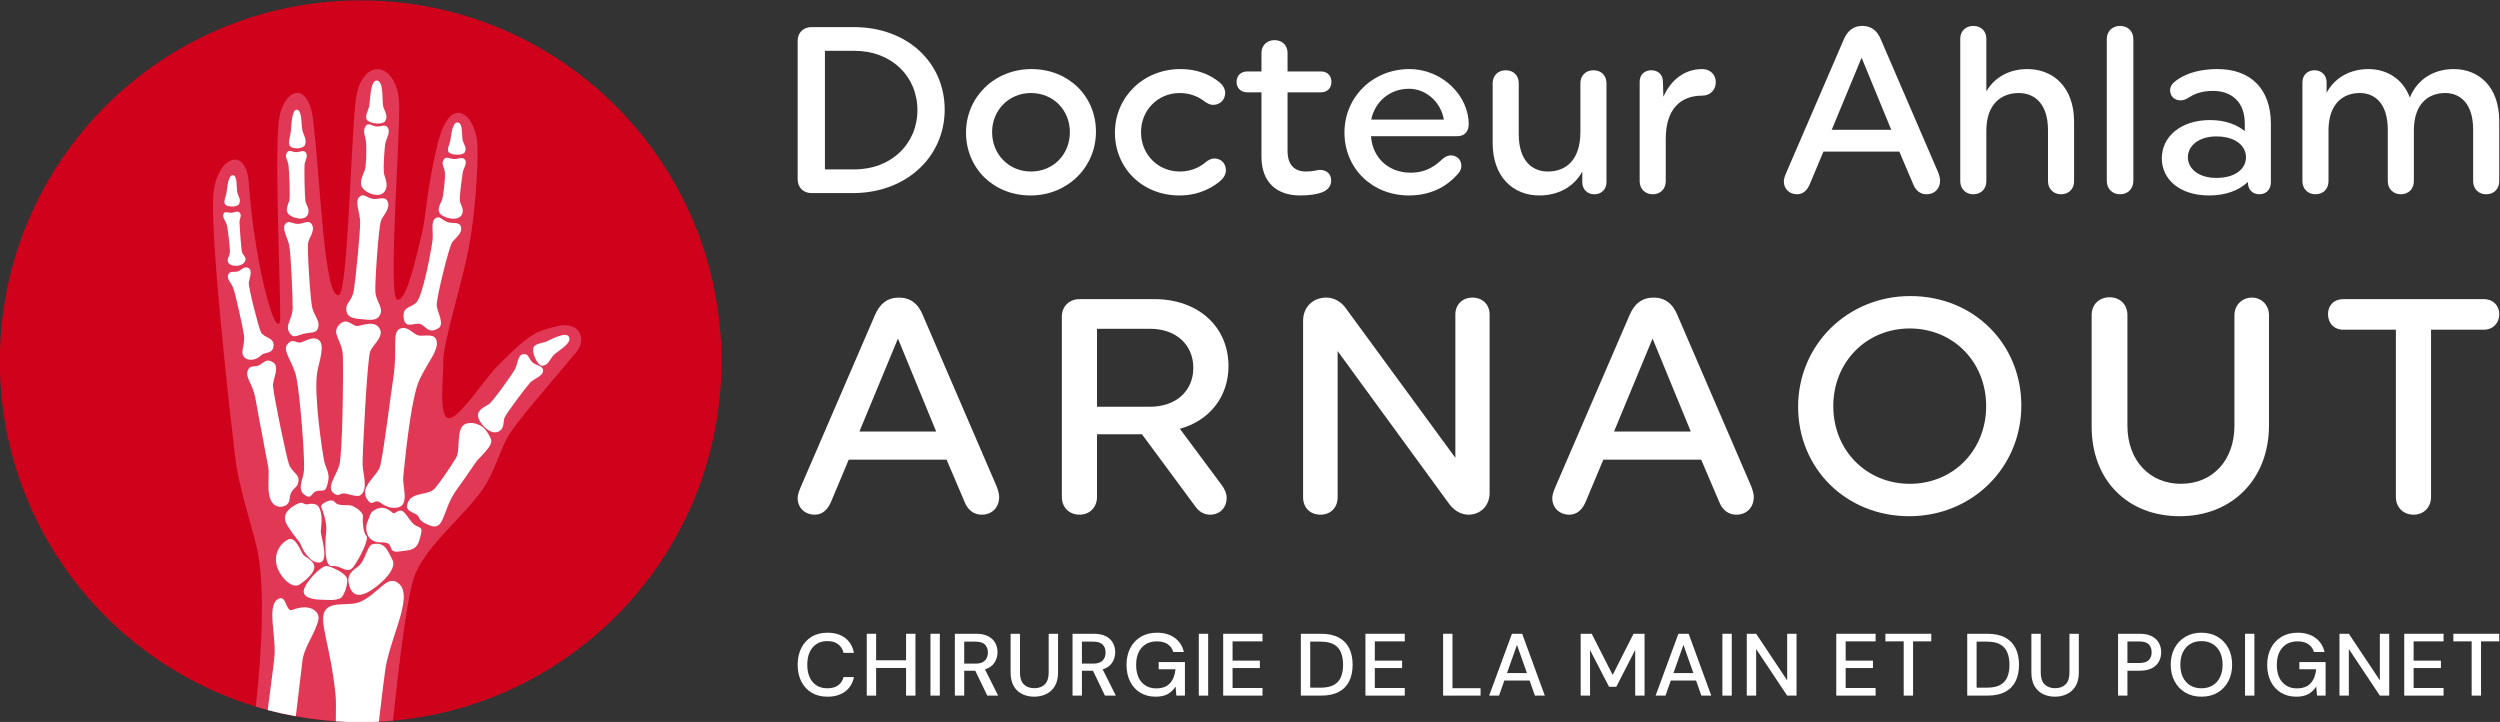 <?xml version="1.0" encoding="UTF-8" standalone="no"?>
<!-- Created with Inkscape (http://www.inkscape.org/) -->

<svg
   version="1.1"
   id="svg2"
   xml:space="preserve"
   width="1762.642"
   height="509.022"
   viewBox="0 0 1762.642 509.022"
   sodipodi:docname="logo.svg"
   inkscape:version="1.1 (c68e22c387, 2021-05-23)"
   xmlns:inkscape="http://www.inkscape.org/namespaces/inkscape"
   xmlns:sodipodi="http://sodipodi.sourceforge.net/DTD/sodipodi-0.dtd"
   xmlns="http://www.w3.org/2000/svg"
   xmlns:svg="http://www.w3.org/2000/svg"><rect x="0" y="0" width="1762.642" height="509.022" fill="#333333" stroke="none"/><defs
     id="defs6"><clipPath
       clipPathUnits="userSpaceOnUse"
       id="clipPath16"><path
         d="M 0,1024 H 3125.206 V 0 H 0 Z"
         id="path14" /></clipPath></defs><sodipodi:namedview
     id="namedview4"
     pagecolor="#ffffff"
     bordercolor="#666666"
     borderopacity="1.0"
     inkscape:pageshadow="2"
     inkscape:pageopacity="0.0"
     inkscape:pagecheckerboard="0"
     showgrid="false"
     inkscape:zoom="0.30573945"
     inkscape:cx="1666.4516"
     inkscape:cy="470.98927"
     inkscape:window-width="2560"
     inkscape:window-height="1023"
     inkscape:window-x="0"
     inkscape:window-y="0"
     inkscape:window-maximized="1"
     inkscape:current-layer="g8" /><g
     id="g8"
     inkscape:groupmode="layer"
     inkscape:label="LOGO-DOCTEUR-ARNAOUT-TXT-BLANC-V2"
     transform="matrix(1.333,0,0,-1.333,-414.262,1154.285)"><g
       id="g10"><g
         id="g12"
         clip-path="url(#clipPath16)"><g
           id="g18"
           transform="translate(310.697,674.868)"><path
             d="M 0,0 C 0,105.401 85.445,190.846 190.846,190.846 296.248,190.846 381.692,105.401 381.692,0 381.692,-105.401 296.248,-190.846 190.846,-190.846 85.445,-190.846 0,-105.401 0,0"
             style="fill:#d0021b;fill-opacity:1;fill-rule:nonzero;stroke:none"
             id="path20" /></g><g
           id="g22"
           transform="translate(565.514,606.345)"><path
             d="M 0,0 C 7.494,10.455 9.984,23.302 15.371,31.084 22.143,40.861 44.005,65.875 50.203,73.464 55.621,80.098 52.204,90.411 38.999,86.841 29.456,84.26 26.196,84.104 8.389,65.967 1.019,58.46 -12.027,37.857 -17.432,38.414 -22.834,38.97 -20.174,60.21 -20.24,69.136 -20.306,78.063 -10.869,108.096 -7.043,127.187 -3.219,146.277 -1.822,173.134 -2.179,182.64 -2.757,198.017 -16.248,211.919 -23.281,183.401 -28.975,160.31 -29.405,144.757 -31.553,136.253 -34.144,125.991 -39.384,100.124 -44.59,101.003 -49.796,101.882 -42.788,190.546 -43.66,205.483 -44.952,227.589 -63.926,229.919 -66.655,205.928 -69.203,183.53 -70.762,105.847 -75.392,103.664 -83.283,99.943 -85.311,165.543 -89.174,196.455 -91.846,217.834 -105.05,212.201 -107.196,196.108 -109.863,176.108 -105.572,92.126 -106.725,89.126 -109.588,81.679 -120.321,121.723 -123.139,162.836 -124.475,182.33 -139.255,177.046 -141.715,158.492 -144.289,139.075 -132.715,37.533 -130.417,18.312 -128.119,-0.909 -120.014,-22.245 -117.994,-34.742 -114.921,-53.755 -116.015,-83.369 -119.451,-114.13 -101.894,-119.457 -83.267,-122.324 -63.971,-122.324 -58.196,-122.324 -52.481,-122.067 -46.836,-121.565 -43.227,-85.828 -38.763,-53.546 -35.454,-44.939 -29.352,-29.068 -10.288,-14.353 0,0"
             style="fill:#e13856;fill-opacity:1;fill-rule:nonzero;stroke:none"
             id="path24" /></g><g
           id="g26"
           transform="translate(465.336,543.297)"><path
             d="M 0,0 C -3.557,-1.422 -2.946,9.185 -7.952,5.489 -13.169,1.638 -8.753,-12.678 -9.332,-23.636 -9.435,-25.574 -10.782,-36.412 -12.947,-52.938 -8.088,-54.229 -3.098,-55.313 1.904,-56.222 3.987,-39.059 5.284,-28.175 5.372,-27.207 6.042,-19.821 12.413,-12.181 13.863,-5.025 14.69,-0.941 9.531,3.813 0,0"
             style="fill:#ffffff;fill-opacity:1;fill-rule:nonzero;stroke:none"
             id="path28" /></g><g
           id="g30"
           transform="translate(520.442,558.125)"><path
             d="M 0,0 C -5.453,2.928 -9.556,-6.036 -18.889,-10.397 -24.865,-13.197 -34.348,-9.807 -37.777,-15.25 -41.207,-20.693 -34.84,-33.74 -32.184,-59.713 -31.945,-62.052 -31.898,-66.896 -32.038,-73.73 -27.696,-74.025 -23.316,-74.178 -18.899,-74.178 -15.672,-74.178 -12.464,-74.097 -9.276,-73.939 -7.479,-58.555 -6.184,-48.167 -5.719,-45.402 -2.721,-27.573 10.293,-5.505 0,0"
             style="fill:#ffffff;fill-opacity:1;fill-rule:nonzero;stroke:none"
             id="path32" /></g><g
           id="g34"
           transform="translate(562.56,621.59)"><path
             d="M 0,0 C -1.204,-1.591 -3.617,-5.483 -9.683,-13.873 -14.403,-20.402 -15.582,-25.358 -16.276,-26.88 -17.587,-29.762 -18.717,-35.497 -23.682,-33.849 -26.327,-32.964 -29.675,-31.381 -30.333,-29.104 -30.989,-26.84 -37.097,-26.725 -36.474,-23.064 -35.108,-15.026 -25.139,-18.444 -21.468,-13.657 -17.84,-8.925 -15.014,-4.969 -10.611,2.096 -8.013,6.267 -10.944,18.177 -5.43,20.178 -2.577,21.213 0.229,20.288 2.082,19.393 3.936,18.497 6.226,16.139 7.919,11.961 9.264,8.644 2.332,3.068 0,0"
             style="fill:#ffffff;fill-opacity:1;fill-rule:nonzero;stroke:none"
             id="path36" /></g><g
           id="g38"
           transform="translate(524.082,613.826)"><path
             d="M 0,0 C -0.598,-4.998 3.436,-14.856 -2.773,-16.289 -6.522,-17.163 -10.062,-15.347 -11.957,-13.863 -14.944,-11.527 -16.116,-15.423 -18.196,-13.17 -24.813,-6 -13.343,0.173 -12.13,5.892 -9.897,16.418 -7.243,39.166 -5.308,51.965 -2.8,68.547 -6.3,76.421 -1.56,78.328 2.335,79.908 5.199,75.374 7.971,74.688 10.745,73.99 16.94,76.317 17.676,71.569 18.453,66.54 13.837,61.892 8.784,51.76 3.731,41.644 0.414,3.466 0,0"
             style="fill:#ffffff;fill-opacity:1;fill-rule:nonzero;stroke:none"
             id="path40" /></g><g
           id="g42"
           transform="translate(502.551,620.286)"><path
             d="M 0,0 C 0.107,-4.924 3.263,-13.371 -1.219,-16.332 -2.753,-17.346 -5.997,-15.976 -9.048,-15.428 -12.271,-14.845 -12.205,-17.489 -15.209,-15.308 -19.451,-12.229 -13.842,-5.873 -12.325,-0.487 -10.523,5.893 -10.154,48.05 -10.432,57.42 -10.676,65.644 -16.656,69.033 -12.557,73.667 -8.476,78.282 -5.45,73.101 -2.827,73.205 -0.205,73.308 6.838,76.854 9.311,71.243 11.035,67.331 5.121,62.895 4.008,59.7 2.391,55.059 -0.108,4.925 0,0"
             style="fill:#ffffff;fill-opacity:1;fill-rule:nonzero;stroke:none"
             id="path44" /></g><g
           id="g46"
           transform="translate(482.297,621.773)"><path
             d="M 0,0 C 0.969,-4.626 3.993,-6.18 0.966,-14.117 0.175,-16.191 -2.902,-14.74 -4.833,-15.874 -6.729,-16.977 -6.926,-19.572 -9.51,-18.162 -15.035,-15.161 -11.17,-9.885 -10.739,-4.574 -10.227,1.745 -12.871,35.858 -14.784,44.657 -16.463,52.357 -22.02,58.452 -19.83,61.602 -16.889,65.833 -14.926,62.489 -12.553,63.004 -10.181,63.534 -5.703,66.85 -2.658,64.068 0.385,61.3 -2.731,52.822 -3.696,47.467 -5.762,36.001 -0.969,4.625 0,0"
             style="fill:#ffffff;fill-opacity:1;fill-rule:nonzero;stroke:none"
             id="path48" /></g><g
           id="g50"
           transform="translate(463.95,602.043)"><path
             d="M 0,0 C -0.378,-4.156 -4.564,-4.464 -6.239,-3.986 -13.517,-1.906 -10.319,11.228 -11.264,16.636 -12.526,23.855 -16.116,41.763 -18.022,52.854 -19.397,60.853 -23.536,64.064 -22.182,67.757 -20.901,71.259 -18.202,69.339 -15.649,70.956 -13.561,72.274 -11.876,74.565 -8.514,72.096 -5.15,69.628 -8.997,63.053 -8.771,59.737 -8.415,54.481 -1.875,22.979 -0.347,18.369 1.182,13.772 5.854,13.223 4.505,8.318 3.661,5.245 0.52,5.719 0,0"
             style="fill:#ffffff;fill-opacity:1;fill-rule:nonzero;stroke:none"
             id="path52" /></g><g
           id="g54"
           transform="translate(541.757,704.284)"><path
             d="M 0,0 C 0.313,-3.384 4.465,-10.062 0.693,-12.13 -4.679,-15.076 -5.547,-10.801 -8.838,-9.704 -11.438,-8.838 -16.385,-12.405 -17.329,-7.278 -18.542,-0.693 -14.383,-1.386 -11.019,1.366 -7.292,4.414 -2.693,30.551 -2.185,34.738 -1.676,38.925 -3.304,44.417 -0.718,46.154 1.737,47.811 2.632,45.256 5.872,44.109 8.146,43.304 11.953,44.487 12.758,41.853 13.853,38.271 9.945,35.916 8.205,33.52 6.466,31.125 -0.313,3.397 0,0"
             style="fill:#ffffff;fill-opacity:1;fill-rule:nonzero;stroke:none"
             id="path56" /></g><g
           id="g58"
           transform="translate(509.346,711.131)"><path
             d="M 0,0 C 0.604,-5.198 4.334,-7.897 2.413,-11.808 0.811,-15.073 -3.192,-14.424 -6.874,-14.071 -10.555,-13.718 -14.441,-13.546 -15.202,-10.159 -16.326,-5.125 -12.526,-5.367 -11.403,1.398 -10.52,6.717 -7.872,32.999 -8.083,37.718 -8.292,42.425 -10.983,48.153 -8.572,50.586 -6.289,52.88 -4.89,50.234 -1.28,49.6 1.253,49.167 5.042,51.202 6.359,48.458 8.149,44.728 4.458,41.373 3.059,38.387 1.656,35.402 -0.437,3.767 0,0"
             style="fill:#ffffff;fill-opacity:1;fill-rule:nonzero;stroke:none"
             id="path60" /></g><g
           id="g62"
           transform="translate(478.991,692.401)"><path
             d="M 0,0 C -1.032,-3.142 -4.117,-1.986 -8.311,-3.208 -11.597,-4.16 -13.159,-5.458 -15.092,-2.491 -17.698,1.522 -13.536,4.46 -13.411,10.661 -13.313,15.526 -14.395,39.383 -15.216,43.567 -16.036,47.738 -19.257,52.495 -17.378,54.994 -15.597,57.358 -13.967,55.171 -10.582,55.097 -8.208,55.051 -5.018,57.386 -3.448,55.105 -1.312,52.012 -4.239,48.524 -5.123,45.665 -6.007,42.819 -3.953,13.938 -3.049,10.642 -1.807,6.077 1.232,3.757 0,0"
             style="fill:#ffffff;fill-opacity:1;fill-rule:nonzero;stroke:none"
             id="path64" /></g><g
           id="g66"
           transform="translate(449.046,678.117)"><path
             d="M 0,0 C -2.783,-2.85 -7.39,-3.543 -9.476,-0.622 -11.141,1.713 -8.568,5.888 -9.249,10.639 -9.78,14.376 -13.713,32.459 -14.938,35.546 -16.159,38.633 -18.381,39.991 -17.591,42.371 -16.785,44.78 -14.786,43.649 -12.595,44.22 -10.626,44.713 -9.556,47.206 -7.001,46.139 -4.444,45.06 -6.289,40.77 -6.674,38.476 -7.061,36.182 -1.5,14.661 -0.318,12.244 1.311,8.926 6.932,9.531 6.412,4.679 5.963,0.489 1.633,1.671 0,0"
             style="fill:#ffffff;fill-opacity:1;fill-rule:nonzero;stroke:none"
             id="path68" /></g><g
           id="g70"
           transform="translate(554.063,759.389)"><path
             d="M 0,0 C 0.28,-1.723 2.469,-4.235 0.982,-7.006 -1.072,-10.845 -8.622,-8.809 -10.584,-6.439 -12.284,-4.383 -10.371,-1.247 -9.585,0.568 -8.8,2.369 -7.749,11.884 -7.946,15.037 -8.144,18.175 -10.269,19.947 -8.429,22.373 -7.191,24.008 -5.329,22.496 -3.007,22.415 -1.033,22.348 1.033,23.659 2.343,22.399 4.324,20.51 1.761,17.512 1.474,15.388 1.184,13.277 -0.44,2.708 0,0"
             style="fill:#ffffff;fill-opacity:1;fill-rule:nonzero;stroke:none"
             id="path72" /></g><g
           id="g74"
           transform="translate(591.238,663.63)"><path
             d="M 0,0 C -1.725,-1.854 -12.136,-15.568 -13.548,-18.49 -14.44,-20.337 -13.351,-24.234 -16.693,-25.922 -21.311,-28.252 -27.335,-21.229 -27.642,-17.604 -27.91,-14.479 -23.907,-12.733 -21.907,-11.509 -19.906,-10.285 -10.273,3.348 -8.329,6.528 -6.386,9.696 -6.914,15.217 -2.999,15.008 -0.559,14.861 -0.691,11.979 1.532,10.355 3.422,8.959 6.332,8.834 6.766,6.749 7.422,3.584 1.723,1.866 0,0"
             style="fill:#ffffff;fill-opacity:1;fill-rule:nonzero;stroke:none"
             id="path76" /></g><g
           id="g78"
           transform="translate(513.843,774.479)"><path
             d="M 0,0 C 0.238,-2.243 2.478,-5.629 0.8,-9.135 -1.518,-13.98 -9.477,-10.918 -11.483,-7.713 -13.219,-4.944 -11.072,-0.999 -10.175,1.297 -9.277,3.593 -9.272,11.168 -9.374,15.261 -9.475,19.354 -11.674,21.777 -9.632,24.81 -8.259,26.85 -6.332,24.781 -3.864,24.545 -1.767,24.34 0.473,25.906 1.826,24.212 3.867,21.637 1.038,17.903 0.657,15.164 0.276,12.439 -0.376,3.537 0,0"
             style="fill:#ffffff;fill-opacity:1;fill-rule:nonzero;stroke:none"
             id="path80" /></g><g
           id="g82"
           transform="translate(473.615,752.471)"><path
             d="M 0,0 C -1.66,-3.746 -8.537,-1.889 -10.414,0.392 -12.039,2.37 -10.471,5.439 -9.853,7.198 -9.235,8.966 -9.885,22.685 -10.214,25.734 -10.543,28.783 -12.537,30.481 -11.001,32.853 -9.968,34.456 -8.224,33.018 -6.135,32.976 -4.358,32.932 -2.567,34.232 -1.33,33.034 0.542,31.223 -1.617,28.279 -1.773,26.208 -1.93,24.146 -1.745,9.409 -1.217,6.776 -0.885,5.121 1.202,2.705 0,0"
             style="fill:#ffffff;fill-opacity:1;fill-rule:nonzero;stroke:none"
             id="path84" /></g><g
           id="g86"
           transform="translate(432.106,726.297)"><path
             d="M 0,0 C -2.058,1.682 0.069,3.939 0.292,6.292 0.431,7.742 -0.746,17.965 -1.259,20.329 -1.773,22.704 -4.154,24.774 -3.029,26.717 -2.271,28.03 -0.678,27 1.103,27.083 2.617,27.145 4.042,28.257 5.186,27.385 6.915,26.071 5.306,23.655 5.329,22.027 5.353,20.409 6.18,9 6.537,6.825 6.891,4.639 9.182,3.86 8.366,1.665 7.239,-1.36 1.92,-1.566 0,0"
             style="fill:#ffffff;fill-opacity:1;fill-rule:nonzero;stroke:none"
             id="path88" /></g><g
           id="g90"
           transform="translate(548.462,785.092)"><path
             d="M 0,0 C -1.831,1.347 0.104,4.378 0.503,6.437 0.902,8.496 1.373,16.093 4.242,16.069 7.453,16.036 6.392,8.53 7.101,6.354 7.808,4.178 9.375,2.493 8.093,0.265 7.139,-1.391 1.834,-1.361 0,0"
             style="fill:#ffffff;fill-opacity:1;fill-rule:nonzero;stroke:none"
             id="path92" /></g><g
           id="g94"
           transform="translate(505.366,802.02)"><path
             d="M 0,0 C -2.213,1.724 0.136,5.283 0.693,7.798 1.252,10.312 1.146,21.444 4.679,21.314 8.627,21.175 7.337,10.147 8.139,7.442 8.94,4.737 10.814,2.61 9.163,-0.092 7.935,-2.109 2.21,-1.711 0,0"
             style="fill:#ffffff;fill-opacity:1;fill-rule:nonzero;stroke:none"
             id="path96" /></g><g
           id="g98"
           transform="translate(597.546,672.492)"><path
             d="M 0,0 C -2.245,-0.073 -5.157,5.902 -4.788,8.873 -4.415,11.854 -0.191,11.782 2.158,12.751 4.509,13.72 12.626,18.418 14.192,15.181 15.945,11.564 7.603,7.591 5.748,5.308 3.891,3.013 3.019,0.096 0,0"
             style="fill:#ffffff;fill-opacity:1;fill-rule:nonzero;stroke:none"
             id="path100" /></g><g
           id="g102"
           transform="translate(464.417,788.399)"><path
             d="M 0,0 C -1.798,1.494 -0.113,5.262 0.167,7.746 0.447,10.229 0.526,19.365 3.246,19.511 6.287,19.687 5.641,10.64 6.417,8.082 7.192,5.524 8.756,3.601 7.648,0.853 6.824,-1.187 1.799,-1.495 0,0"
             style="fill:#ffffff;fill-opacity:1;fill-rule:nonzero;stroke:none"
             id="path104" /></g><g
           id="g106"
           transform="translate(430.136,757.544)"><path
             d="M 0,0 C -1.607,1.241 0.082,4.254 0.428,6.26 0.775,8.267 1.173,15.646 3.687,15.695 6.497,15.757 5.58,8.468 6.205,6.379 6.826,4.277 8.202,2.691 7.083,0.496 6.249,-1.144 1.604,-1.256 0,0"
             style="fill:#ffffff;fill-opacity:1;fill-rule:nonzero;stroke:none"
             id="path108" /></g><g
           id="g110"
           transform="translate(476.946,566.865)"><path
             d="M 0,0 C -0.692,3.046 -4.852,4.159 -6.065,6.065 -7.278,7.971 -9.877,15.076 -13.343,13.863 -16.809,12.65 -20.968,7.798 -20.102,1.386 -19.235,-5.026 -11.957,-12.997 -7.625,-10.051 -5.185,-8.392 0.867,-3.813 0,0"
             style="fill:#ffffff;fill-opacity:1;fill-rule:nonzero;stroke:none"
             id="path112" /></g><g
           id="g114"
           transform="translate(483.665,566.56)"><path
             d="M 0,0 C -2.982,0.332 -12.096,-9.113 -12.262,-13.421 -12.427,-17.729 -3.977,-17.895 -1.491,-17.895 0.994,-17.895 3.977,-18.393 7.125,-17.067 9.081,-16.243 11.921,-8.246 10.264,-5.761 8.607,-3.275 2.398,-0.266 0,0"
             style="fill:#ffffff;fill-opacity:1;fill-rule:nonzero;stroke:none"
             id="path116" /></g><g
           id="g118"
           transform="translate(479.862,596.893)"><path
             d="M 0,0 C -1.14,2.833 -3.906,2.817 -6.252,2.334 -8.599,1.852 -8.375,3.733 -10.87,2.902 -12.325,2.417 -21.455,-1.646 -17.302,-8.522 -13.149,-15.397 -10.669,-17.113 -10.048,-18.942 -9.428,-20.771 -5.541,-28.851 -0.13,-28.521 5.281,-28.192 0.485,-13.927 0.572,-12.185 0.725,-9.121 1.8,-4.473 0,0"
             style="fill:#ffffff;fill-opacity:1;fill-rule:nonzero;stroke:none"
             id="path120" /></g><g
           id="g122"
           transform="translate(497.029,598.403)"><path
             d="M 0,0 C -2.448,0.816 -7.345,-0.49 -9.14,1.958 -10.935,4.407 -17.104,0.891 -16.386,-0.616 -15.668,-2.122 -13.22,-8.813 -13.71,-13.383 -14.2,-17.953 -15.122,-32.538 -10.552,-31.885 -5.982,-31.232 -2.552,-36.639 0.712,-32.232 3.976,-27.825 9.203,-17.329 7.507,-15.832 5.875,-14.39 5.416,-8.076 5.712,-5.875 6.084,-3.119 0.979,-0.327 0,0"
             style="fill:#ffffff;fill-opacity:1;fill-rule:nonzero;stroke:none"
             id="path124" /></g><g
           id="g126"
           transform="translate(507.783,595.421)"><path
             d="M 0,0 C 2.746,1.985 6.062,3.407 10.649,-0.712 11.811,-1.756 12.801,0.639 15.164,0.443 17.528,0.247 19.894,-6.068 23.003,-7.516 26.113,-8.963 26.55,-8.777 25.187,-13.985 23.446,-20.64 20.576,-20.402 13.88,-21.207 7.244,-22.005 12.26,-16.144 4.931,-16.386 -3.561,-16.667 -4.132,-8.836 -2.67,-5.558 -1.45,-2.82 -1.266,-0.915 0,0"
             style="fill:#ffffff;fill-opacity:1;fill-rule:nonzero;stroke:none"
             id="path128" /></g><g
           id="g130"
           transform="translate(507.965,578.128)"><path
             d="M 0,0 C -3.23,-0.663 -3.813,-9.185 -8.145,-12.13 -12.477,-15.076 -14.037,-17.676 -12.13,-22.875 -10.224,-28.073 -5.719,-28.247 1.56,-22.701 8.838,-17.156 12.166,-11.475 10.397,-8.318 7.971,-3.986 6.758,1.386 0,0"
             style="fill:#ffffff;fill-opacity:1;fill-rule:nonzero;stroke:none"
             id="path132" /></g><g
           id="g134"
           transform="translate(805.939,637.692)"><path
             d="M 0,0 -20.216,49.165 -40.593,0 Z M -71.806,-29.757 -32.507,61.294 C -29.919,67.602 -25.713,70.836 -19.73,70.836 -13.746,70.836 -9.542,67.764 -6.953,61.294 L 32.021,-29.111 C 32.991,-31.698 33.316,-33.477 33.316,-34.608 33.316,-40.106 29.596,-43.989 24.099,-43.989 19.893,-43.989 16.658,-41.563 14.88,-36.872 L 5.499,-14.878 H -46.252 L -55.471,-36.872 C -57.25,-41.24 -60.16,-43.989 -64.204,-43.989 -69.54,-43.989 -73.261,-40.268 -73.261,-35.255 -73.261,-33.8 -72.776,-32.021 -71.806,-29.757"
             style="fill:#ffffff;fill-opacity:1;fill-rule:nonzero;stroke:none"
             id="path136" /></g><g
           id="g138"
           transform="translate(918.987,650.792)"><path
             d="M 0,0 C 14.23,0 22.964,8.735 22.964,20.539 22.964,32.508 14.23,41.24 0,41.24 H -27.979 V 0 Z M -46.578,-47.708 V 47.709 C -46.578,53.047 -42.695,56.928 -37.197,56.928 H 2.264 C 25.713,56.928 41.563,42.21 41.563,21.509 41.563,5.176 31.374,-7.438 15.848,-11.642 L 37.844,-41.24 C 39.461,-43.342 40.593,-45.767 40.593,-48.193 40.593,-53.367 37.033,-57.088 31.859,-57.088 28.625,-57.088 26.036,-55.471 24.258,-53.043 L -4.206,-14.554 H -27.979 V -47.708 C -27.979,-53.205 -31.86,-57.088 -37.197,-57.088 -42.695,-57.088 -46.578,-53.205 -46.578,-47.708"
             style="fill:#ffffff;fill-opacity:1;fill-rule:nonzero;stroke:none"
             id="path140" /></g><g
           id="g142"
           transform="translate(1000.01,696.237)"><path
             d="M 0,0 C 0,7.278 5.176,12.291 12.292,12.291 16.496,12.291 20.377,10.027 22.966,6.146 L 80.539,-72.453 V 3.396 C 80.539,8.572 84.26,12.291 89.596,12.291 94.934,12.291 98.652,8.572 98.652,3.396 V -91.051 C 98.652,-97.681 93.962,-102.534 87.494,-102.534 83.126,-102.534 79.407,-99.946 76.82,-96.226 L 18.275,-16.01 V -93.315 C 18.275,-98.813 14.556,-102.534 9.218,-102.534 3.721,-102.534 0,-98.813 0,-93.315 Z"
             style="fill:#ffffff;fill-opacity:1;fill-rule:nonzero;stroke:none"
             id="path144" /></g><g
           id="g146"
           transform="translate(1205.077,637.692)"><path
             d="M 0,0 -20.216,49.165 -40.594,0 Z M -71.807,-29.757 -32.507,61.294 C -29.92,67.602 -25.714,70.836 -19.731,70.836 -13.746,70.836 -9.542,67.764 -6.953,61.294 L 32.021,-29.111 C 32.993,-31.698 33.316,-33.477 33.316,-34.608 33.316,-40.106 29.596,-43.989 24.098,-43.989 19.892,-43.989 16.658,-41.563 14.879,-36.872 L 5.499,-14.878 H -46.253 L -55.472,-36.872 C -57.25,-41.24 -60.162,-43.989 -64.205,-43.989 -69.541,-43.989 -73.262,-40.268 -73.262,-35.255 -73.262,-33.8 -72.776,-32.021 -71.807,-29.757"
             style="fill:#ffffff;fill-opacity:1;fill-rule:nonzero;stroke:none"
             id="path148" /></g><g
           id="g150"
           transform="translate(1320.873,610.037)"><path
             d="M 0,0 C 23.128,0 40.432,17.791 40.432,41.078 40.432,64.366 23.128,82.156 0,82.156 -22.965,82.156 -40.43,64.366 -40.43,41.078 -40.43,17.791 -22.965,0 0,0 M 0.325,99.3 C 33.802,99.3 59.03,74.072 59.03,41.402 59.03,8.735 33.155,-17.141 -0.323,-17.141 -33.638,-17.141 -59.028,8.089 -59.028,40.755 -59.028,73.425 -32.991,99.3 0.325,99.3"
             style="fill:#ffffff;fill-opacity:1;fill-rule:nonzero;stroke:none"
             id="path152" /></g><g
           id="g154"
           transform="translate(1510.899,699.31)"><path
             d="M 0,0 V -58.381 C 0,-86.847 -19.569,-106.414 -47.223,-106.414 -74.717,-106.414 -93.801,-87.494 -93.801,-59.028 V 0 C -93.801,5.5 -89.918,9.38 -84.259,9.38 -78.759,9.38 -74.879,5.5 -74.879,0 V -58.543 C -74.879,-76.98 -63.073,-89.273 -46.576,-89.273 -29.92,-89.273 -18.273,-76.98 -18.273,-58.543 V 0 C -18.273,5.176 -14.231,9.219 -9.058,9.219 -3.881,9.219 0,5.176 0,0"
             style="fill:#ffffff;fill-opacity:1;fill-rule:nonzero;stroke:none"
             id="path156" /></g><g
           id="g158"
           transform="translate(1632.678,699.794)"><path
             d="M 0,0 C 0,-4.853 -3.396,-8.248 -8.086,-8.248 H -36.065 V -96.71 C -36.065,-102.208 -39.946,-106.091 -45.282,-106.091 -50.781,-106.091 -54.662,-102.208 -54.662,-96.71 V -8.248 H -82.479 C -87.33,-8.248 -90.565,-4.853 -90.565,0 -90.565,4.691 -87.33,7.925 -82.479,7.925 H -8.086 C -3.396,7.925 0,4.691 0,0"
             style="fill:#ffffff;fill-opacity:1;fill-rule:nonzero;stroke:none"
             id="path160" /></g><g
           id="g162"
           transform="translate(748.428,497.44)"><path
             d="M 0,0 C -3.24,0 -6.037,0.709 -8.39,2.126 -10.741,3.545 -12.557,5.522 -13.834,8.061 -15.111,10.602 -15.749,13.538 -15.749,16.871 -15.749,20.235 -15.111,23.188 -13.834,25.727 -12.557,28.266 -10.741,30.253 -8.39,31.687 -6.037,33.119 -3.24,33.835 0,33.835 3.832,33.835 6.964,32.902 9.394,31.033 11.824,29.163 13.366,26.545 14.021,23.181 H 8.506 C 8.069,25.081 7.135,26.592 5.702,27.714 4.268,28.834 2.353,29.396 -0.047,29.396 -3.318,29.396 -5.904,28.281 -7.805,26.054 -9.705,23.827 -10.655,20.766 -10.655,16.871 -10.655,13.007 -9.705,9.971 -7.805,7.759 -5.904,5.545 -3.318,4.44 -0.047,4.44 2.353,4.44 4.268,4.969 5.702,6.028 7.135,7.087 8.069,8.536 8.506,10.375 H 14.021 C 13.366,7.135 11.824,4.597 9.394,2.758 6.964,0.919 3.832,0 0,0"
             style="fill:#ffffff;fill-opacity:1;fill-rule:nonzero;stroke:none"
             id="path164" /></g><g
           id="g166"
           transform="translate(769.224,498.001)"><path
             d="M 0,0 V 32.713 H 4.954 V 18.692 H 20.796 V 32.713 H 25.751 V 0 H 20.796 V 14.627 H 4.954 V 0 Z"
             style="fill:#ffffff;fill-opacity:1;fill-rule:nonzero;stroke:none"
             id="path168" /></g><path
           d="M 802.919,530.714 H 807.873 V 498.001 H 802.919 Z"
           style="fill:#ffffff;fill-opacity:1;fill-rule:nonzero;stroke:none"
           id="path170" /><g
           id="g172"
           transform="translate(820.77,514.919)"><path
             d="M 0,0 H 6.029 C 8.272,0 9.915,0.543 10.959,1.635 12.003,2.725 12.525,4.142 12.525,5.887 12.525,7.631 12.011,9.027 10.983,10.071 9.954,11.113 8.287,11.636 5.981,11.636 H 0 Z M -4.953,-16.918 V 15.794 H 6.309 C 8.896,15.794 11.021,15.359 12.688,14.486 14.354,13.613 15.594,12.438 16.403,10.959 17.214,9.478 17.619,7.834 17.619,6.028 17.619,4.002 17.082,2.164 16.006,0.513 14.932,-1.139 13.257,-2.322 10.983,-3.039 L 17.946,-16.918 H 12.198 L 5.842,-3.741 H 0 V -16.918 Z"
             style="fill:#ffffff;fill-opacity:1;fill-rule:nonzero;stroke:none"
             id="path174" /></g><g
           id="g176"
           transform="translate(857.784,497.44)"><path
             d="M 0,0 C -2.337,0 -4.448,0.46 -6.333,1.379 -8.218,2.297 -9.714,3.708 -10.819,5.608 -11.927,7.508 -12.479,9.923 -12.479,12.852 V 33.274 H -7.525 V 12.806 C -7.525,9.938 -6.84,7.835 -5.469,6.496 -4.099,5.157 -2.244,4.486 0.093,4.486 2.397,4.486 4.236,5.157 5.607,6.496 6.978,7.835 7.664,9.938 7.664,12.806 V 33.274 H 12.618 V 12.852 C 12.618,9.923 12.049,7.508 10.912,5.608 9.774,3.708 8.248,2.297 6.332,1.379 4.415,0.46 2.305,0 0,0"
             style="fill:#ffffff;fill-opacity:1;fill-rule:nonzero;stroke:none"
             id="path178" /></g><g
           id="g180"
           transform="translate(883.019,514.919)"><path
             d="M 0,0 H 6.03 C 8.271,0 9.915,0.543 10.961,1.635 12.003,2.725 12.523,4.142 12.523,5.887 12.523,7.631 12.011,9.027 10.983,10.071 9.957,11.113 8.287,11.636 5.982,11.636 H 0 Z M -4.953,-16.918 V 15.794 H 6.31 C 8.896,15.794 11.021,15.359 12.688,14.486 14.357,13.613 15.593,12.438 16.403,10.959 17.213,9.478 17.62,7.834 17.62,6.028 17.62,4.002 17.08,2.164 16.008,0.513 14.932,-1.139 13.258,-2.322 10.983,-3.039 L 17.947,-16.918 H 12.196 L 5.842,-3.741 H 0 V -16.918 Z"
             style="fill:#ffffff;fill-opacity:1;fill-rule:nonzero;stroke:none"
             id="path182" /></g><g
           id="g184"
           transform="translate(921.997,497.44)"><path
             d="M 0,0 C -3.085,0 -5.779,0.702 -8.086,2.104 -10.391,3.505 -12.182,5.467 -13.46,7.992 -14.738,10.516 -15.377,13.46 -15.377,16.824 -15.377,20.157 -14.721,23.103 -13.412,25.657 -12.104,28.212 -10.242,30.213 -7.827,31.662 -5.414,33.111 -2.556,33.835 0.747,33.835 4.485,33.835 7.601,32.932 10.094,31.126 12.587,29.317 14.207,26.826 14.954,23.648 H 9.346 C 8.848,25.393 7.867,26.764 6.402,27.76 4.938,28.756 3.054,29.256 0.747,29.256 -2.68,29.256 -5.374,28.15 -7.337,25.938 -9.301,23.725 -10.282,20.672 -10.282,16.778 -10.282,12.884 -9.316,9.845 -7.384,7.665 -5.452,5.484 -2.883,4.393 0.327,4.393 3.567,4.393 6.005,5.312 7.641,7.15 9.275,8.989 10.234,11.435 10.516,14.488 H 1.635 V 18.32 H 15.515 V 0.562 H 10.981 L 10.562,5.374 C 9.47,3.661 8.101,2.337 6.448,1.401 4.798,0.468 2.646,0 0,0"
             style="fill:#ffffff;fill-opacity:1;fill-rule:nonzero;stroke:none"
             id="path186" /></g><path
           d="M 944.851,530.714 H 949.804 V 498.001 H 944.851 Z"
           style="fill:#ffffff;fill-opacity:1;fill-rule:nonzero;stroke:none"
           id="path188" /><g
           id="g190"
           transform="translate(957.749,498.001)"><path
             d="M 0,0 V 32.713 H 20.796 V 28.695 H 4.954 V 18.506 H 19.395 V 14.581 H 4.954 V 4.02 H 20.796 V 0 Z"
             style="fill:#ffffff;fill-opacity:1;fill-rule:nonzero;stroke:none"
             id="path192" /></g><g
           id="g194"
           transform="translate(1003.781,502.207)"><path
             d="M 0,0 H 5.468 C 8.429,0 10.773,0.482 12.502,1.449 14.23,2.413 15.476,3.801 16.24,5.607 17.003,7.414 17.385,9.58 17.385,12.104 17.385,14.627 17.003,16.808 16.24,18.647 15.476,20.484 14.23,21.895 12.502,22.876 10.773,23.857 8.429,24.348 5.468,24.348 H 0 Z M -4.953,-4.206 V 28.507 H 5.656 C 9.487,28.507 12.643,27.837 15.118,26.497 17.596,25.158 19.433,23.264 20.633,20.819 21.833,18.373 22.432,15.468 22.432,12.104 22.432,8.771 21.833,5.88 20.633,3.435 19.433,0.988 17.596,-0.896 15.118,-2.222 12.643,-3.545 9.487,-4.206 5.656,-4.206 Z"
             style="fill:#ffffff;fill-opacity:1;fill-rule:nonzero;stroke:none"
             id="path196" /></g><g
           id="g198"
           transform="translate(1032.99,498.001)"><path
             d="M 0,0 V 32.713 H 20.796 V 28.695 H 4.954 V 18.506 H 19.395 V 14.581 H 4.954 V 4.02 H 20.796 V 0 Z"
             style="fill:#ffffff;fill-opacity:1;fill-rule:nonzero;stroke:none"
             id="path200" /></g><g
           id="g202"
           transform="translate(1074.071,498.001)"><path
             d="M 0,0 V 32.713 H 4.953 V 3.925 H 19.814 V 0 Z"
             style="fill:#ffffff;fill-opacity:1;fill-rule:nonzero;stroke:none"
             id="path204" /></g><g
           id="g206"
           transform="translate(1107.859,509.918)"><path
             d="M 0,0 H 10.563 L 5.28,14.909 Z M -9.439,-11.917 2.618,20.796 H 8.038 L 20.003,-11.917 H 14.768 L 11.965,-3.927 H -1.401 L -4.207,-11.917 Z"
             style="fill:#ffffff;fill-opacity:1;fill-rule:nonzero;stroke:none"
             id="path208" /></g><g
           id="g210"
           transform="translate(1146.835,498.001)"><path
             d="M 0,0 V 32.713 H 5.842 L 16.916,10.936 27.946,32.713 H 33.788 V 0 H 28.834 V 24.162 L 18.833,4.674 H 15.002 L 4.953,24.114 V 0 Z"
             style="fill:#ffffff;fill-opacity:1;fill-rule:nonzero;stroke:none"
             id="path212" /></g><g
           id="g214"
           transform="translate(1195.904,509.918)"><path
             d="M 0,0 H 10.563 L 5.28,14.909 Z M -9.439,-11.917 2.618,20.796 H 8.038 L 20.003,-11.917 H 14.768 L 11.965,-3.927 H -1.401 L -4.207,-11.917 Z"
             style="fill:#ffffff;fill-opacity:1;fill-rule:nonzero;stroke:none"
             id="path216" /></g><path
           d="M 1221.795,530.714 H 1226.748 V 498.001 H 1221.795 Z"
           style="fill:#ffffff;fill-opacity:1;fill-rule:nonzero;stroke:none"
           id="path218" /><g
           id="g220"
           transform="translate(1234.691,498.001)"><path
             d="M 0,0 V 32.713 H 4.954 L 21.357,8.085 V 32.713 H 26.311 V 0 H 21.357 L 4.954,24.629 V 0 Z"
             style="fill:#ffffff;fill-opacity:1;fill-rule:nonzero;stroke:none"
             id="path222" /></g><g
           id="g224"
           transform="translate(1282.034,498.001)"><path
             d="M 0,0 V 32.713 H 20.796 V 28.695 H 4.953 V 18.506 H 19.395 V 14.581 H 4.953 V 4.02 H 20.796 V 0 Z"
             style="fill:#ffffff;fill-opacity:1;fill-rule:nonzero;stroke:none"
             id="path226" /></g><g
           id="g228"
           transform="translate(1317.691,498.001)"><path
             d="M 0,0 V 28.695 H -9.674 V 32.713 H 14.581 V 28.695 H 4.953 V 0 Z"
             style="fill:#ffffff;fill-opacity:1;fill-rule:nonzero;stroke:none"
             id="path230" /></g><g
           id="g232"
           transform="translate(1356.247,502.207)"><path
             d="M 0,0 H 5.467 C 8.428,0 10.772,0.482 12.501,1.449 14.229,2.413 15.475,3.801 16.239,5.607 17.002,7.414 17.384,9.58 17.384,12.104 17.384,14.627 17.002,16.808 16.239,18.647 15.475,20.484 14.229,21.895 12.501,22.876 10.772,23.857 8.428,24.348 5.467,24.348 H 0 Z M -4.954,-4.206 V 28.507 H 5.655 C 9.486,28.507 12.642,27.837 15.117,26.497 17.596,25.158 19.433,23.264 20.632,20.819 21.832,18.373 22.431,15.468 22.431,12.104 22.431,8.771 21.832,5.88 20.632,3.435 19.433,0.988 17.596,-0.896 15.117,-2.222 12.642,-3.545 9.486,-4.206 5.655,-4.206 Z"
             style="fill:#ffffff;fill-opacity:1;fill-rule:nonzero;stroke:none"
             id="path234" /></g><g
           id="g236"
           transform="translate(1397.7,497.44)"><path
             d="M 0,0 C -2.337,0 -4.448,0.46 -6.333,1.379 -8.219,2.297 -9.714,3.708 -10.82,5.608 -11.925,7.508 -12.479,9.923 -12.479,12.852 V 33.274 H -7.525 V 12.806 C -7.525,9.938 -6.84,7.835 -5.47,6.496 -4.099,5.157 -2.244,4.486 0.093,4.486 2.397,4.486 4.236,5.157 5.607,6.496 6.979,7.835 7.663,9.938 7.663,12.806 V 33.274 H 12.617 V 12.852 C 12.617,9.923 12.049,7.508 10.911,5.608 9.774,3.708 8.247,2.297 6.332,1.379 4.415,0.46 2.305,0 0,0"
             style="fill:#ffffff;fill-opacity:1;fill-rule:nonzero;stroke:none"
             id="path238" /></g><g
           id="g240"
           transform="translate(1436.022,515.246)"><path
             d="M 0,0 H 6.262 C 8.599,0 10.272,0.506 11.286,1.518 12.298,2.529 12.806,3.908 12.806,5.654 12.806,7.46 12.298,8.871 11.286,9.883 10.272,10.896 8.599,11.402 6.262,11.402 H 0 Z M -4.954,-17.245 V 15.468 H 6.496 C 9.05,15.468 11.17,15.04 12.851,14.183 14.534,13.327 15.787,12.157 16.614,10.678 17.439,9.198 17.853,7.523 17.853,5.654 17.853,3.877 17.455,2.25 16.66,0.771 15.867,-0.709 14.627,-1.886 12.946,-2.757 11.264,-3.63 9.112,-4.067 6.496,-4.067 H 0 V -17.245 Z"
             style="fill:#ffffff;fill-opacity:1;fill-rule:nonzero;stroke:none"
             id="path242" /></g><g
           id="g244"
           transform="translate(1475.186,501.88)"><path
             d="M 0,0 C 2.243,0 4.198,0.498 5.864,1.494 7.532,2.491 8.833,3.925 9.767,5.794 10.702,7.663 11.17,9.89 11.17,12.479 11.17,15.063 10.702,17.292 9.767,19.161 8.833,21.03 7.532,22.462 5.864,23.46 4.198,24.457 2.243,24.955 0,24.955 -2.244,24.955 -4.207,24.457 -5.89,23.46 -7.57,22.462 -8.873,21.03 -9.792,19.161 -10.71,17.292 -11.17,15.063 -11.17,12.479 -11.17,9.89 -10.71,7.663 -9.792,5.794 -8.873,3.925 -7.57,2.491 -5.89,1.494 -4.207,0.498 -2.244,0 0,0 M 0,-4.44 C -3.24,-4.44 -6.076,-3.724 -8.506,-2.29 -10.937,-0.857 -12.836,1.128 -14.207,3.668 -15.578,6.207 -16.265,9.143 -16.265,12.479 -16.265,15.812 -15.578,18.748 -14.207,21.287 -12.836,23.825 -10.937,25.812 -8.506,27.246 -6.076,28.678 -3.24,29.395 0,29.395 3.24,29.395 6.075,28.678 8.506,27.246 10.936,25.812 12.828,23.825 14.184,21.287 15.538,18.748 16.217,15.812 16.217,12.479 16.217,9.143 15.538,6.207 14.184,3.668 12.828,1.128 10.936,-0.857 8.506,-2.29 6.075,-3.724 3.24,-4.44 0,-4.44"
             style="fill:#ffffff;fill-opacity:1;fill-rule:nonzero;stroke:none"
             id="path246" /></g><path
           d="M 1498.226,530.714 H 1503.179 V 498.001 H 1498.226 Z"
           style="fill:#ffffff;fill-opacity:1;fill-rule:nonzero;stroke:none"
           id="path248" /><g
           id="g250"
           transform="translate(1525.329,497.44)"><path
             d="M 0,0 C -3.085,0 -5.779,0.702 -8.086,2.104 -10.391,3.505 -12.182,5.467 -13.46,7.992 -14.737,10.516 -15.377,13.46 -15.377,16.824 -15.377,20.157 -14.721,23.103 -13.412,25.657 -12.104,28.212 -10.242,30.213 -7.827,31.662 -5.414,33.111 -2.556,33.835 0.747,33.835 4.486,33.835 7.601,32.932 10.094,31.126 12.587,29.317 14.207,26.826 14.954,23.648 H 9.347 C 8.849,25.393 7.867,26.764 6.402,27.76 4.938,28.756 3.054,29.256 0.747,29.256 -2.68,29.256 -5.374,28.15 -7.337,25.938 -9.301,23.725 -10.282,20.672 -10.282,16.778 -10.282,12.884 -9.316,9.845 -7.384,7.665 -5.452,5.484 -2.883,4.393 0.327,4.393 3.567,4.393 6.005,5.312 7.641,7.15 9.276,8.989 10.234,11.435 10.516,14.488 H 1.636 V 18.32 H 15.516 V 0.562 H 10.981 L 10.562,5.374 C 9.47,3.661 8.101,2.337 6.448,1.401 4.798,0.468 2.647,0 0,0"
             style="fill:#ffffff;fill-opacity:1;fill-rule:nonzero;stroke:none"
             id="path252" /></g><g
           id="g254"
           transform="translate(1548.183,498.001)"><path
             d="M 0,0 V 32.713 H 4.954 L 21.357,8.085 V 32.713 H 26.311 V 0 H 21.357 L 4.954,24.629 V 0 Z"
             style="fill:#ffffff;fill-opacity:1;fill-rule:nonzero;stroke:none"
             id="path256" /></g><g
           id="g258"
           transform="translate(1582.438,498.001)"><path
             d="M 0,0 V 32.713 H 20.796 V 28.695 H 4.954 V 18.506 H 19.395 V 14.581 H 4.954 V 4.02 H 20.796 V 0 Z"
             style="fill:#ffffff;fill-opacity:1;fill-rule:nonzero;stroke:none"
             id="path260" /></g><g
           id="g262"
           transform="translate(1618.096,498.001)"><path
             d="M 0,0 V 28.695 H -9.674 V 32.713 H 14.582 V 28.695 H 4.954 V 0 Z"
             style="fill:#ffffff;fill-opacity:1;fill-rule:nonzero;stroke:none"
             id="path264" /></g><g
           id="g266"
           transform="translate(762.779,776.342)"><path
             d="M 0,0 C 19.439,0 33.236,13.545 33.236,31.355 33.236,49.29 19.439,62.71 0,62.71 H -15.678 V 0 Z M -30.101,68.103 C -30.101,72.242 -27.091,75.252 -22.826,75.252 H -0.377 C 27.843,75.252 47.659,56.564 47.659,31.606 47.659,6.647 27.341,-12.542 -0.878,-12.542 H -22.826 C -27.091,-12.542 -30.101,-9.532 -30.101,-5.268 Z"
             style="fill:#ffffff;fill-opacity:1;fill-rule:nonzero;stroke:none"
             id="path268" /></g><g
           id="g270"
           transform="translate(856.09,775.213)"><path
             d="M 0,0 C 11.79,0 20.569,9.03 20.569,20.819 20.569,32.483 11.79,41.514 0,41.514 -11.663,41.514 -20.568,32.483 -20.568,20.819 -20.568,9.03 -11.663,0 0,0 M 0.251,54.181 C 19.816,54.181 34.365,39.883 34.365,21.07 34.365,2.257 19.315,-12.667 -0.25,-12.667 -19.815,-12.667 -34.364,1.756 -34.364,20.569 -34.364,39.382 -19.314,54.181 0.251,54.181"
             style="fill:#ffffff;fill-opacity:1;fill-rule:nonzero;stroke:none"
             id="path272" /></g><g
           id="g274"
           transform="translate(935.104,829.394)"><path
             d="M 0,0 C 10.786,0 17.183,-4.264 20.067,-6.522 22.199,-8.027 23.704,-10.284 23.704,-12.542 23.704,-16.179 21.07,-18.938 17.309,-18.938 15.803,-18.938 14.298,-18.186 13.044,-17.308 10.786,-15.552 6.396,-12.667 -0.251,-12.667 -11.915,-12.667 -20.819,-21.698 -20.819,-33.362 -20.819,-45.151 -11.915,-54.181 -0.251,-54.181 7.149,-54.181 11.79,-50.669 13.797,-48.914 15.051,-48.036 16.431,-47.283 17.936,-47.283 21.572,-47.283 24.081,-49.917 24.081,-53.554 24.081,-55.687 22.826,-57.693 21.196,-59.073 18.187,-61.707 10.912,-66.849 -0.501,-66.849 -20.067,-66.849 -34.615,-52.425 -34.615,-33.612 -34.615,-14.799 -19.565,0 0,0"
             style="fill:#ffffff;fill-opacity:1;fill-rule:nonzero;stroke:none"
             id="path276" /></g><g
           id="g278"
           transform="translate(970.471,828.14)"><path
             d="M 0,0 H 7.525 V 9.783 C 7.525,13.796 10.41,16.556 14.424,16.556 18.562,16.556 21.322,13.796 21.322,9.783 V 0 H 39.006 C 42.393,0 44.524,-2.257 44.524,-5.518 44.524,-8.779 42.393,-11.037 39.006,-11.037 H 21.322 V -42.015 C 21.322,-49.415 24.959,-52.927 31.104,-52.927 35.118,-52.927 37.25,-52.049 38.379,-52.049 41.891,-52.049 44.399,-54.181 44.399,-57.693 44.399,-60.828 42.267,-62.96 39.508,-63.964 37.125,-64.842 33.487,-65.594 27.969,-65.594 15.553,-65.594 7.525,-58.571 7.525,-45.151 V -11.037 H 0 C -3.386,-11.037 -5.644,-8.779 -5.644,-5.518 -5.644,-2.257 -3.386,0 0,0"
             style="fill:#ffffff;fill-opacity:1;fill-rule:nonzero;stroke:none"
             id="path280" /></g><g
           id="g282"
           transform="translate(1074.443,802.68)"><path
             d="M 0,0 C -1.505,9.156 -9.281,16.305 -18.437,16.305 -28.596,16.305 -36.497,9.406 -38.379,0 Z M -18.187,26.714 C -0.878,26.714 13.169,12.667 13.169,-2.383 13.169,-6.271 11.037,-8.779 7.148,-8.779 H -38.504 C -37.752,-20.318 -29.098,-28.094 -17.559,-28.094 -8.654,-28.094 -3.889,-23.83 -0.377,-20.569 0.752,-19.691 2.132,-18.938 3.637,-18.938 6.897,-18.938 9.281,-21.196 9.281,-24.457 9.281,-26.589 8.026,-28.345 6.396,-29.85 3.01,-33.487 -4.767,-40.134 -18.437,-40.134 -38.002,-40.134 -52.551,-25.711 -52.551,-6.898 -52.551,11.915 -37.626,26.714 -18.187,26.714"
             style="fill:#ffffff;fill-opacity:1;fill-rule:nonzero;stroke:none"
             id="path284" /></g><g
           id="g286"
           transform="translate(1160.48,821.869)"><path
             d="M 0,0 V -52.3 C 0,-56.063 -2.634,-58.696 -6.396,-58.696 -10.159,-58.696 -12.793,-56.063 -12.793,-52.3 V -46.656 C -17.434,-55.185 -26.088,-59.323 -35.494,-59.323 -49.165,-59.323 -60.202,-49.792 -60.202,-31.48 V 0 C -60.202,4.139 -57.317,6.898 -53.304,6.898 -49.165,6.898 -46.405,4.139 -46.405,0 V -26.965 C -46.405,-40.887 -39.382,-46.656 -30.979,-46.656 -21.572,-46.656 -13.797,-40.761 -13.797,-25.711 V 0 C -13.797,4.139 -10.912,6.898 -6.898,6.898 -2.76,6.898 0,4.139 0,0"
             style="fill:#ffffff;fill-opacity:1;fill-rule:nonzero;stroke:none"
             id="path288" /></g><g
           id="g290"
           transform="translate(1178.038,822.748)"><path
             d="M 0,0 C 0,3.637 2.508,6.02 6.146,6.02 9.782,6.02 12.291,3.637 12.291,0 L 12.542,-8.027 C 16.681,1.254 23.955,6.647 33.11,6.647 37.249,6.647 40.26,3.762 40.26,-0.251 40.26,-4.515 37.249,-7.4 33.11,-7.4 21.446,-7.4 13.796,-14.674 13.796,-30.227 V -52.677 C 13.796,-56.69 11.037,-59.575 6.897,-59.575 2.885,-59.575 0,-56.69 0,-52.677 Z"
             style="fill:#ffffff;fill-opacity:1;fill-rule:nonzero;stroke:none"
             id="path292" /></g><g
           id="g294"
           transform="translate(1311.105,797.287)"><path
             d="M 0,0 -15.678,38.127 -31.48,0 Z M -55.687,-23.077 -25.21,47.534 C -23.203,52.425 -19.942,54.934 -15.302,54.934 -10.661,54.934 -7.4,52.551 -5.394,47.534 L 24.833,-22.576 C 25.585,-24.582 25.836,-25.962 25.836,-26.84 25.836,-31.104 22.951,-34.114 18.687,-34.114 15.427,-34.114 12.918,-32.233 11.538,-28.596 L 4.264,-11.539 H -35.87 L -43.02,-28.596 C -44.398,-31.982 -46.656,-34.114 -49.792,-34.114 -53.931,-34.114 -56.815,-31.229 -56.815,-27.341 -56.815,-26.213 -56.439,-24.833 -55.687,-23.077"
             style="fill:#ffffff;fill-opacity:1;fill-rule:nonzero;stroke:none"
             id="path296" /></g><g
           id="g298"
           transform="translate(1407.804,801.551)"><path
             d="M 0,0 V -31.48 C 0,-35.494 -2.759,-38.378 -6.898,-38.378 -10.911,-38.378 -13.796,-35.494 -13.796,-31.48 V -4.39 C -13.796,9.407 -20.819,15.176 -29.223,15.176 -38.378,15.176 -46.279,9.532 -46.405,-4.515 V -31.48 C -46.405,-35.494 -49.164,-38.378 -53.304,-38.378 -57.316,-38.378 -60.201,-35.494 -60.201,-31.48 V 43.897 C -60.201,47.911 -57.316,50.67 -53.304,50.67 -49.164,50.67 -46.405,47.911 -46.405,43.897 V 16.054 C -41.765,23.955 -33.737,27.843 -24.708,27.843 -11.162,27.843 0,18.437 0,0"
             style="fill:#ffffff;fill-opacity:1;fill-rule:nonzero;stroke:none"
             id="path300" /></g><g
           id="g302"
           transform="translate(1439.158,845.323)"><path
             d="M 0,0 V -75.001 C 0,-79.265 -2.885,-82.15 -7.024,-82.15 -11.163,-82.15 -14.048,-79.265 -14.048,-75.001 V 0 C -14.048,4.014 -11.163,6.898 -7.024,6.898 -2.885,6.898 0,4.014 0,0"
             style="fill:#ffffff;fill-opacity:1;fill-rule:nonzero;stroke:none"
             id="path304" /></g><g
           id="g306"
           transform="translate(1498.731,782.738)"><path
             d="M 0,0 C 0,6.021 -5.519,11.037 -15.678,11.037 -25.084,11.037 -30.729,6.021 -30.729,0 -30.729,-6.02 -25.084,-10.911 -15.678,-10.911 -5.519,-10.911 0,-6.02 0,0 M 13.169,17.684 V -13.294 C 13.169,-16.932 10.786,-19.565 7.023,-19.565 3.386,-19.565 1.003,-16.932 1.003,-13.294 V -13.043 C -3.889,-17.684 -11.037,-20.192 -19.44,-20.192 -35.118,-20.192 -44.524,-11.664 -44.524,-0.501 -44.524,10.661 -34.741,19.691 -19.064,19.691 -11.163,19.691 -4.767,17.308 -0.627,13.796 V 17.81 C -0.627,29.348 -7.651,35.118 -17.559,35.118 -24.206,35.118 -27.969,33.111 -31.104,31.104 -32.233,30.477 -33.487,30.101 -34.616,30.101 -37.877,30.101 -40.135,32.358 -40.135,35.494 -40.135,37.5 -38.755,39.382 -36.874,40.636 -33.612,43.019 -27.091,46.656 -15.051,46.656 2.508,46.656 13.169,36.121 13.169,17.684"
             style="fill:#ffffff;fill-opacity:1;fill-rule:nonzero;stroke:none"
             id="path308" /></g><g
           id="g310"
           transform="translate(1632.679,801.928)"><path
             d="M 0,0 V -31.857 C 0,-35.87 -2.76,-38.755 -6.898,-38.755 -10.912,-38.755 -13.797,-35.87 -13.797,-31.857 V -4.515 C -13.797,9.156 -20.569,14.799 -28.596,14.799 -37.25,14.799 -44.9,9.406 -45.151,-4.39 V -31.857 C -45.151,-35.87 -47.91,-38.755 -52.05,-38.755 -56.063,-38.755 -58.947,-35.87 -58.947,-31.857 V -4.515 C -58.947,9.156 -65.72,14.799 -73.747,14.799 -82.401,14.799 -90.052,9.406 -90.303,-4.39 V -31.857 C -90.303,-35.87 -93.062,-38.755 -97.2,-38.755 -101.214,-38.755 -104.099,-35.87 -104.099,-31.857 V 20.443 C -104.099,24.206 -101.465,26.84 -97.702,26.84 -93.939,26.84 -91.306,24.206 -91.306,20.443 V 14.925 C -86.791,23.328 -78.388,27.467 -69.232,27.467 -59.574,27.467 -51.046,22.45 -47.283,12.417 -43.145,22.45 -34.24,27.467 -24.081,27.467 -10.786,27.467 0,18.186 0,0"
             style="fill:#ffffff;fill-opacity:1;fill-rule:nonzero;stroke:none"
             id="path312" /></g></g></g></g></svg>
